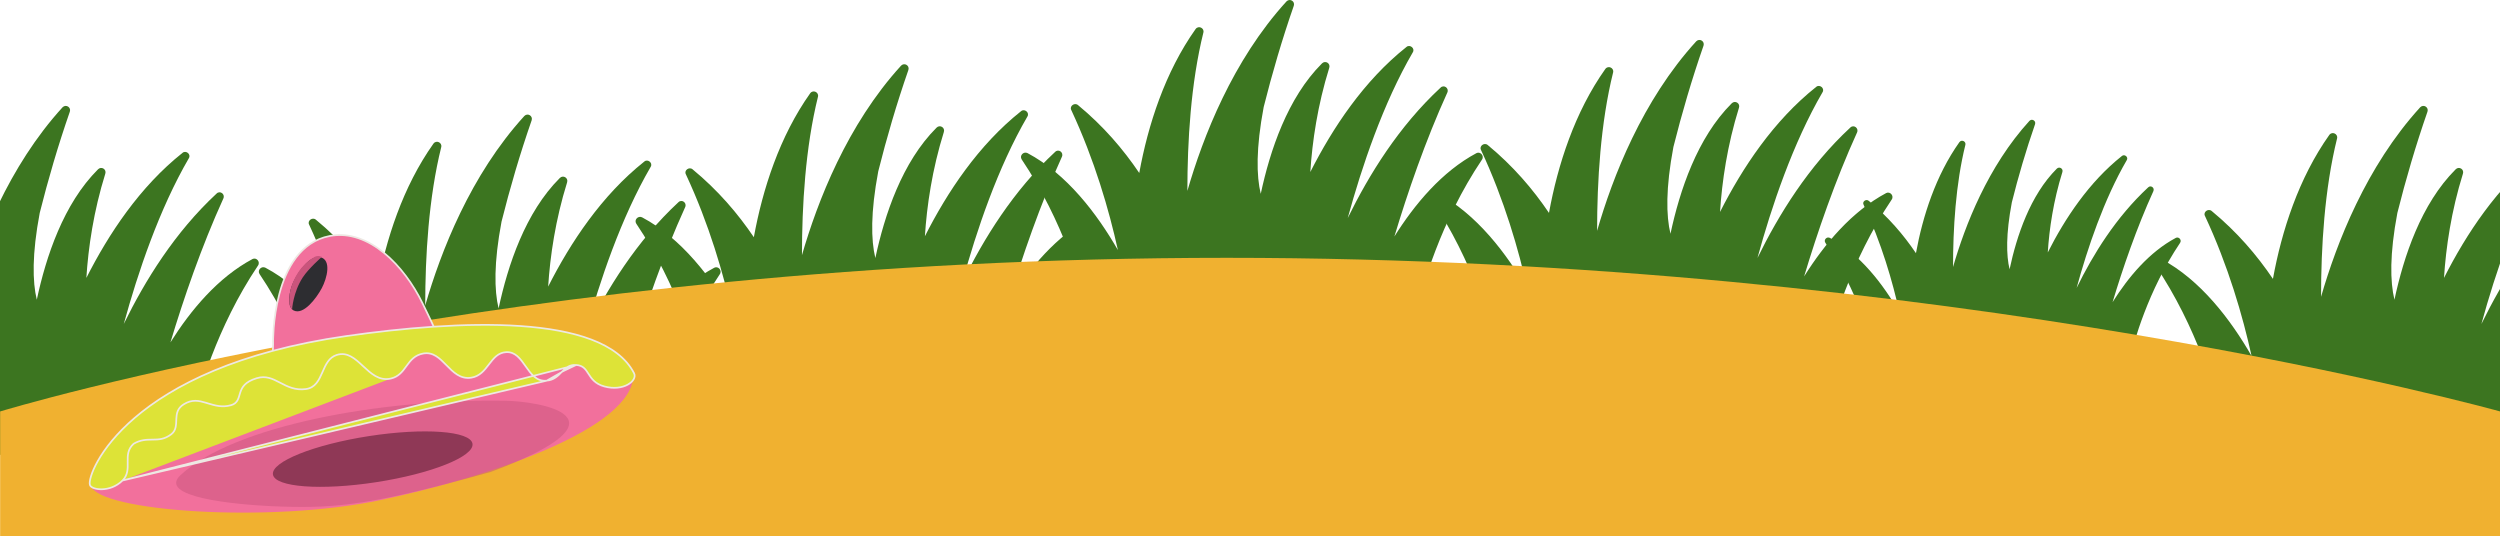 <svg width="1440" height="309" viewBox="0 0 1440 309" fill="none" xmlns="http://www.w3.org/2000/svg">
<g clip-path="url(#clip0_4730_961)">
<path d="M1503.46 149.192C1483.59 159.805 1467.92 178.512 1456.17 197.218C1463.72 172.087 1474.08 141.926 1486.67 114.287C1487.79 111.778 1484.71 109.542 1482.76 111.495C1458.68 133.834 1441.62 161.473 1429.29 186.604C1437.4 156.999 1449.73 120.427 1466.79 91.108C1468.19 88.871 1465.11 86.363 1463.15 88.031C1438.53 107.578 1420.62 134.661 1407.74 160.078C1408.86 142.483 1411.94 121.54 1418.65 100.041C1419.5 97.533 1416.41 95.569 1414.46 97.533C1394.59 117.352 1384.51 147.795 1379.2 172.642C1376.68 162.313 1376.4 146.398 1380.88 122.664C1385.63 103.674 1391.52 83.571 1398.23 64.309C1399.07 61.8 1395.99 59.837 1394.03 61.8C1362.96 95.853 1345.88 139.976 1336.93 170.965C1336.93 142.486 1338.89 108.977 1346.17 79.657C1346.73 77.149 1343.37 75.469 1341.69 77.705C1324.05 102.553 1314.25 132.997 1309.21 160.636C1299.97 146.958 1288.51 133.552 1273.94 121.542C1271.99 119.863 1268.9 122.099 1270.03 124.335C1283.47 153.099 1291.86 182.134 1296.9 205.029C1284.86 184.086 1267.51 161.191 1244.84 149.181C1242.6 148.069 1240.08 150.578 1241.48 152.814C1265.56 188.559 1276.19 226.538 1280.11 242.737L1255.76 252.794C1251 254.735 1252.4 262 1257.72 262H1490.58C1495.89 262 1497.29 254.735 1492.53 252.783L1468.19 242.726C1472.1 226.528 1482.74 188.559 1506.53 153.085C1508.21 150.86 1505.7 148.067 1503.46 149.191L1503.46 149.192Z" fill="#3C7520"/>
<path d="M1253.29 137.009C1237.97 145.193 1225.9 159.619 1216.84 174.044C1222.67 154.664 1230.64 131.406 1240.35 110.092C1241.21 108.157 1238.84 106.433 1237.33 107.939C1218.78 125.165 1205.63 146.479 1196.13 165.859C1202.38 143.029 1211.88 114.827 1225.03 92.217C1226.11 90.493 1223.73 88.558 1222.22 89.845C1203.25 104.918 1189.45 125.804 1179.52 145.403C1180.38 131.835 1182.76 115.685 1187.93 99.107C1188.58 97.172 1186.2 95.658 1184.7 97.172C1169.39 112.456 1161.62 135.932 1157.52 155.092C1155.58 147.127 1155.36 134.854 1158.82 116.552C1162.48 101.908 1167.02 86.405 1172.19 71.552C1172.84 69.617 1170.46 68.103 1168.96 69.617C1145.01 95.877 1131.85 129.902 1124.95 153.799C1124.95 131.837 1126.46 105.997 1132.07 83.388C1132.5 81.453 1129.91 80.158 1128.61 81.882C1115.02 101.043 1107.47 124.52 1103.59 145.834C1096.47 135.286 1087.63 124.948 1076.41 115.687C1074.9 114.392 1072.52 116.116 1073.39 117.84C1083.74 140.022 1090.22 162.412 1094.1 180.067C1084.82 163.917 1071.45 146.262 1053.98 137.001C1052.25 136.143 1050.31 138.077 1051.39 139.802C1069.94 167.366 1078.14 196.654 1081.16 209.145L1062.39 216.901C1058.73 218.398 1059.81 224 1063.9 224H1243.36C1247.46 224 1248.53 218.398 1244.87 216.892L1226.11 209.137C1229.12 196.646 1237.32 167.367 1255.65 140.011C1256.95 138.295 1255.01 136.141 1253.29 137.008L1253.29 137.009Z" fill="#3C7520"/>
<path d="M145.463 149.192C125.587 159.805 109.921 178.512 98.168 197.218C105.723 172.087 116.076 141.926 128.67 114.287C129.785 111.778 126.713 109.542 124.756 111.495C100.682 133.834 83.616 161.473 71.293 186.604C79.405 156.999 91.727 120.427 108.792 91.108C110.191 88.871 107.108 86.363 105.151 88.031C80.53 107.578 62.623 134.661 49.742 160.078C50.858 142.483 53.941 121.54 60.653 100.041C61.495 97.533 58.412 95.569 56.455 97.533C36.59 117.352 26.51 147.795 21.195 172.642C18.681 162.313 18.397 146.398 22.879 122.664C27.635 103.674 33.517 83.571 40.23 64.309C41.071 61.8 37.988 59.837 36.031 61.8C4.959 95.853 -12.117 139.976 -21.07 170.965C-21.07 142.486 -19.113 108.977 -11.832 79.657C-11.274 77.149 -14.631 75.469 -16.315 77.705C-33.95 102.553 -43.745 132.997 -48.787 160.636C-58.025 146.958 -69.494 133.552 -84.058 121.542C-86.015 119.863 -89.098 122.099 -87.971 124.335C-74.535 153.099 -66.138 182.134 -61.098 205.029C-73.135 184.086 -90.486 161.191 -113.162 149.181C-115.403 148.069 -117.918 150.578 -116.518 152.814C-92.444 188.559 -81.807 226.538 -77.892 242.737L-102.239 252.794C-106.995 254.735 -105.596 262 -100.282 262H132.578C137.891 262 139.29 254.735 134.535 252.783L110.187 242.726C114.101 226.528 124.739 188.559 148.528 153.085C150.212 150.86 147.697 148.067 145.456 149.191L145.463 149.192Z" fill="#3C7520"/>
<path d="M411.463 154.192C391.587 164.805 375.921 183.512 364.168 202.218C371.723 177.087 382.076 146.926 394.67 119.287C395.785 116.778 392.713 114.542 390.756 116.495C366.682 138.834 349.616 166.473 337.293 191.604C345.405 161.999 357.727 125.427 374.792 96.108C376.191 93.871 373.108 91.363 371.151 93.031C346.53 112.578 328.623 139.661 315.742 165.078C316.858 147.483 319.941 126.54 326.653 105.041C327.495 102.533 324.412 100.569 322.455 102.533C302.59 122.352 292.51 152.795 287.195 177.642C284.681 167.313 284.397 151.398 288.879 127.664C293.635 108.674 299.517 88.571 306.23 69.309C307.071 66.8 303.988 64.837 302.031 66.8C270.959 100.853 253.883 144.976 244.93 175.965C244.93 147.486 246.887 113.977 254.168 84.657C254.726 82.149 251.369 80.469 249.685 82.705C232.05 107.553 222.255 137.997 217.213 165.636C207.975 151.958 196.506 138.552 181.942 126.542C179.985 124.863 176.902 127.099 178.029 129.335C191.465 158.099 199.862 187.134 204.902 210.029C192.865 189.086 175.514 166.191 152.838 154.181C150.597 153.069 148.082 155.578 149.482 157.814C173.556 193.559 184.193 231.538 188.108 247.737L163.761 257.794C159.005 259.735 160.404 267 165.718 267H398.578C403.891 267 405.29 259.735 400.535 257.783L376.187 247.726C380.101 231.528 390.739 193.559 414.528 158.085C416.212 155.86 413.697 153.067 411.456 154.191L411.463 154.192Z" fill="#3C7520"/>
<path d="M628.463 125.192C608.587 135.805 592.921 154.512 581.168 173.218C588.723 148.087 599.076 117.926 611.67 90.287C612.785 87.778 609.713 85.542 607.756 87.495C583.682 109.834 566.616 137.473 554.293 162.604C562.405 132.999 574.727 96.427 591.792 67.108C593.191 64.871 590.108 62.363 588.151 64.031C563.53 83.578 545.623 110.661 532.742 136.078C533.858 118.483 536.941 97.54 543.653 76.041C544.495 73.533 541.412 71.569 539.455 73.533C519.59 93.352 509.51 123.795 504.195 148.642C501.681 138.313 501.397 122.398 505.879 98.664C510.635 79.674 516.517 59.571 523.23 40.309C524.071 37.8 520.988 35.837 519.031 37.8C487.959 71.853 470.883 115.976 461.93 146.965C461.93 118.486 463.887 84.977 471.168 55.657C471.726 53.149 468.369 51.469 466.685 53.705C449.05 78.553 439.255 108.997 434.213 136.636C424.975 122.958 413.506 109.552 398.942 97.543C396.985 95.863 393.902 98.099 395.029 100.335C408.465 129.099 416.862 158.134 421.902 181.029C409.865 160.086 392.514 137.191 369.838 125.181C367.597 124.069 365.082 126.578 366.482 128.814C390.556 164.559 401.193 202.538 405.108 218.737L380.761 228.794C376.005 230.735 377.404 238 382.718 238H615.578C620.891 238 622.29 230.735 617.535 228.783L593.187 218.726C597.101 202.528 607.739 164.559 631.528 129.085C633.212 126.86 630.697 124.067 628.456 125.191L628.463 125.192Z" fill="#3C7520"/>
<path d="M850.463 88.192C830.587 98.805 814.921 117.512 803.168 136.218C810.723 111.087 821.076 80.926 833.67 53.287C834.785 50.778 831.713 48.542 829.756 50.495C805.682 72.834 788.616 100.473 776.293 125.604C784.405 95.999 796.727 59.428 813.792 30.108C815.191 27.871 812.108 25.363 810.151 27.031C785.53 46.578 767.623 73.661 754.742 99.078C755.858 81.483 758.941 60.54 765.653 39.041C766.495 36.533 763.412 34.569 761.455 36.533C741.59 56.352 731.51 86.796 726.195 111.642C723.681 101.313 723.397 85.398 727.879 61.664C732.635 42.674 738.517 22.571 745.23 3.309C746.071 0.8 742.988 -1.163 741.031 0.8C709.959 34.853 692.883 78.976 683.93 109.965C683.93 81.486 685.887 47.977 693.168 18.657C693.726 16.149 690.369 14.469 688.685 16.705C671.05 41.553 661.255 71.997 656.213 99.636C646.975 85.958 635.506 72.552 620.942 60.542C618.985 58.863 615.902 61.099 617.029 63.335C630.465 92.099 638.862 121.134 643.902 144.029C631.865 123.086 614.514 100.191 591.838 88.181C589.597 87.069 587.082 89.578 588.482 91.814C612.556 127.559 623.193 165.538 627.108 181.737L602.761 191.794C598.005 193.735 599.404 201 604.718 201H837.578C842.891 201 844.29 193.735 839.535 191.783L815.187 181.726C819.101 165.528 829.739 127.559 853.528 92.085C855.212 89.86 852.697 87.067 850.456 88.191L850.463 88.192Z" fill="#3C7520"/>
<path d="M1086.46 111.192C1066.59 121.805 1050.92 140.512 1039.17 159.218C1046.72 134.087 1057.08 103.926 1069.67 76.287C1070.79 73.778 1067.71 71.542 1065.76 73.495C1041.68 95.834 1024.62 123.473 1012.29 148.604C1020.4 118.999 1032.73 82.427 1049.79 53.108C1051.19 50.871 1048.11 48.363 1046.15 50.031C1021.53 69.578 1003.62 96.661 990.742 122.078C991.858 104.483 994.941 83.54 1001.65 62.041C1002.5 59.533 999.412 57.569 997.455 59.533C977.59 79.352 967.51 109.795 962.195 134.642C959.681 124.313 959.397 108.398 963.879 84.664C968.635 65.674 974.517 45.571 981.23 26.309C982.071 23.8 978.988 21.837 977.031 23.8C945.959 57.853 928.883 101.976 919.93 132.965C919.93 104.486 921.887 70.977 929.168 41.657C929.726 39.149 926.369 37.469 924.685 39.705C907.05 64.553 897.255 94.997 892.213 122.636C882.975 108.958 871.506 95.552 856.942 83.543C854.985 81.863 851.902 84.099 853.029 86.335C866.465 115.099 874.862 144.134 879.902 167.029C867.865 146.086 850.514 123.191 827.838 111.181C825.597 110.069 823.082 112.578 824.482 114.814C848.556 150.559 859.193 188.538 863.108 204.737L838.761 214.794C834.005 216.735 835.404 224 840.718 224H1073.58C1078.89 224 1080.29 216.735 1075.53 214.783L1051.19 204.726C1055.1 188.528 1065.74 150.559 1089.53 115.085C1091.21 112.86 1088.7 110.067 1086.46 111.191L1086.46 111.192Z" fill="#3C7520"/>
<path fill-rule="evenodd" clip-rule="evenodd" d="M706.578 148.5C289.578 148.5 0.078 237 0.078 237V318.785H1440.08V237C1440.08 237 1123.58 148.5 706.578 148.5Z" fill="#F0B130"/>
<path d="M263.241 254.081L262.219 253.868C262.17 253.877 262.119 253.88 262.066 253.875C262.008 253.87 261.956 253.857 261.911 253.841C261.886 253.832 261.864 253.822 261.845 253.812L261.812 253.803C261.716 253.776 261.604 253.756 261.426 253.725C261.299 253.703 261.139 253.674 260.927 253.634C260.83 253.617 260.724 253.599 260.611 253.579C259.866 253.45 258.81 253.268 257.624 253.11L257.624 253.11L257.615 253.109C254.77 252.674 250.663 252.212 245.863 251.882C236.255 251.222 223.815 251.027 212.477 253.212C199.385 255.736 187.45 259.65 178.785 262.935C174.454 264.577 170.987 266.052 168.61 267.136L168.601 267.141L168.591 267.144C167.591 267.554 166.82 267.918 166.209 268.206C166.068 268.273 165.935 268.336 165.81 268.394C165.778 268.409 165.747 268.424 165.716 268.439C165.672 268.46 165.629 268.48 165.587 268.501L165.57 268.509C165.505 268.541 165.441 268.572 165.38 268.601C165.342 268.618 165.302 268.636 165.26 268.654L165.285 268.78L164.794 268.875L164.768 268.88L163.838 269.314L163.257 269.584L163.135 268.955L162.937 267.924C159.116 251.363 157.691 233.722 157.241 220.225L157.241 220.225C157.025 213.515 157.079 207.744 157.121 203.78L157.121 203.78L157.121 203.77C157.135 203.356 157.147 202.958 157.159 202.577C157.205 201.139 157.242 199.94 157.289 199.073C157.283 198.808 157.3 198.561 157.313 198.364L157.316 198.312C157.332 198.074 157.334 197.965 157.323 197.912C157.29 197.737 157.31 197.596 157.327 197.509C157.328 197.502 157.33 197.495 157.331 197.487L157.326 197.462L157.309 197.375C157.292 197.287 157.297 197.204 157.3 197.166C157.302 197.127 157.308 197.07 157.31 197.045C157.317 196.97 157.315 196.939 157.312 196.926L157.301 196.865L157.304 196.804C157.311 196.669 157.311 196.492 157.31 196.264C157.31 196.215 157.31 196.164 157.31 196.111C157.31 195.818 157.312 195.471 157.332 195.095C157.344 194.801 157.355 194.487 157.367 194.153C157.417 192.742 157.481 190.965 157.649 188.817L157.649 188.815C158.08 183.592 158.974 176.559 160.91 169.32C164.703 154.984 172.813 139.238 189.872 135.95C201.298 133.747 212.148 138.241 221.261 145.719C230.476 153.267 238.109 163.906 243.31 174.548C244.03 175.945 244.645 177.271 245.256 178.587C245.478 179.043 245.698 179.495 245.917 179.943C249.781 187.878 253.069 194.631 255.736 203.602C259.148 214.768 261.615 228.98 263.727 252.486C263.727 252.488 263.727 252.489 263.727 252.491L263.84 253.538L263.914 254.222L263.241 254.081Z" fill="#F2709C" stroke="#EDE8E3" stroke-miterlimit="10"/>
<path d="M185.345 165.982C188.423 160.159 191.025 149.748 184.55 148.152C179.299 146.871 172.86 154.535 169.141 162.133C166.495 167.414 164.995 176.786 169.143 178.83C174.684 181.615 181.99 172.225 185.345 165.982Z" fill="#2D2D31"/>
<path d="M168.221 178.38C168.221 178.38 166.762 176.453 166.633 174.401C166.238 168.094 168.529 162 171.529 157.227C174.528 152.455 178.995 149.132 181.233 147.971C183.471 146.81 185.341 148 185.341 148C185.341 148 177.696 154.705 174.396 159.775C168.764 168.428 168.221 178.38 168.221 178.38Z" fill="#C9547C"/>
<path d="M159.503 203.038C91.503 216.146 50.586 273.294 52.37 279.77C56.565 294.574 155.366 301.565 219.165 288.038C281.3 274.864 364.866 247.041 364.865 215.76C347.144 180.863 220.867 191.208 159.503 203.038Z" fill="#F2709C"/>
<path opacity="0.5" d="M282.859 271.786C367.587 240.027 309.916 231.197 291.482 230.847C219.185 229.547 134.258 245.382 103.967 273.695C90.804 285.946 132.468 290.811 162.282 291.79C194.296 292.842 215.558 290.51 282.859 271.786Z" fill="#C9557C"/>
<path d="M70.578 276.761L70.58 276.759C73.68 273.655 73.614 269.939 73.551 266.405C73.548 266.239 73.545 266.073 73.542 265.908C73.484 262.201 73.576 258.664 76.982 255.606C80.993 253.273 84.35 253.247 87.662 253.22C87.779 253.219 87.895 253.218 88.011 253.217C91.468 253.187 94.897 253.066 98.724 250.073L98.726 250.072C100.177 248.927 100.851 247.511 101.179 245.992C101.439 244.793 101.485 243.499 101.532 242.23C101.543 241.924 101.554 241.619 101.568 241.318C101.641 239.738 101.792 238.202 102.386 236.769C102.974 235.351 104.007 234.004 105.897 232.833C110.618 229.92 114.518 230.762 118.721 232.022C119.078 232.129 119.437 232.239 119.798 232.35C123.697 233.545 127.933 234.843 133.128 233.382L133.132 233.381C135.112 232.808 136.192 231.738 136.893 230.396C137.236 229.741 137.484 229.028 137.708 228.303C137.796 228.018 137.879 227.737 137.962 227.454C138.096 226.999 138.23 226.541 138.388 226.065C138.888 224.556 139.572 223.026 140.95 221.617C142.33 220.207 144.44 218.884 147.844 217.858L147.846 217.857C153.077 216.252 156.911 218.129 161.112 220.316C161.221 220.373 161.331 220.43 161.441 220.488C165.537 222.622 169.993 224.945 176.23 224.098L176.232 224.098C181.677 223.33 183.725 218.917 185.61 214.618C185.661 214.502 185.711 214.387 185.762 214.271C187.631 210.001 189.432 205.89 193.98 204.439C197.013 203.495 199.605 204.007 202.018 205.282C204.458 206.571 206.696 208.629 209 210.775L209.17 210.933C211.4 213.009 213.695 215.147 216.234 216.586C218.858 218.073 221.767 218.83 225.166 218.036M70.578 276.761L314.905 219.277C311.961 219.563 309.681 218.574 307.766 216.972C305.873 215.387 304.319 213.188 302.811 211.041L302.761 210.969C301.252 208.822 299.783 206.732 298.023 205.196C296.262 203.66 294.231 202.7 291.601 202.83C286.951 203.096 284.435 206.222 281.786 209.677C281.72 209.763 281.653 209.85 281.587 209.937C279.035 213.269 276.306 216.832 271.336 217.564C265.116 218.486 261.055 214.342 257.237 210.446L257.113 210.319C253.181 206.308 249.479 202.611 243.815 203.618C238.928 204.518 236.605 207.454 234.342 210.553C234.241 210.691 234.14 210.83 234.039 210.969C231.885 213.93 229.656 216.993 225.166 218.036M70.578 276.761C66.907 280.391 62.444 281.708 58.818 281.813C57.007 281.866 55.387 281.617 54.162 281.19C53.551 280.977 53.023 280.714 52.616 280.41C52.216 280.109 51.891 279.736 51.771 279.29C51.635 278.794 51.632 278.104 51.738 277.284C51.846 276.448 52.073 275.43 52.434 274.257C53.157 271.908 54.425 268.908 56.387 265.446C60.31 258.519 67.017 249.722 77.721 240.572C99.131 222.27 136.521 202.561 199.594 193.55C231.434 189.002 268.338 185.663 299.501 187.779C315.082 188.838 329.254 191.261 340.65 195.595C352.042 199.927 360.714 206.19 365.203 214.961C365.795 216.08 365.627 217.348 364.948 218.506C364.272 219.66 363.073 220.746 361.498 221.596C358.34 223.301 353.579 224.112 348.081 222.589C345.409 221.849 343.556 220.712 342.15 219.405C340.752 218.105 339.811 216.649 338.958 215.32L338.933 215.28C338.079 213.95 337.324 212.772 336.278 211.875C335.243 210.989 333.902 210.363 331.852 210.229L331.851 210.229M70.578 276.761L331.851 210.229M225.166 218.036C225.166 218.036 225.166 218.036 225.166 218.036L225.053 217.549L225.167 218.036C225.167 218.036 225.166 218.036 225.166 218.036ZM331.851 210.229C327.97 209.974 325.916 211.885 323.731 214.105M331.851 210.229L323.731 214.105M323.731 214.105C323.638 214.2 323.544 214.296 323.45 214.392M323.731 214.105L323.45 214.392M323.45 214.392C321.349 216.534 319.05 218.879 314.905 219.277L323.45 214.392Z" fill="#DDE337" stroke="#EDE8E3" stroke-miterlimit="10"/>
<ellipse cx="214.685" cy="264.454" rx="58.15" ry="13.437" transform="rotate(-8.774 214.685 264.454)" fill="#8F3856"/>
</g>
<defs>
<clipPath id="clip0_4730_961">
<rect width="1440" height="309" fill="white"/>
</clipPath>
</defs>
</svg>
